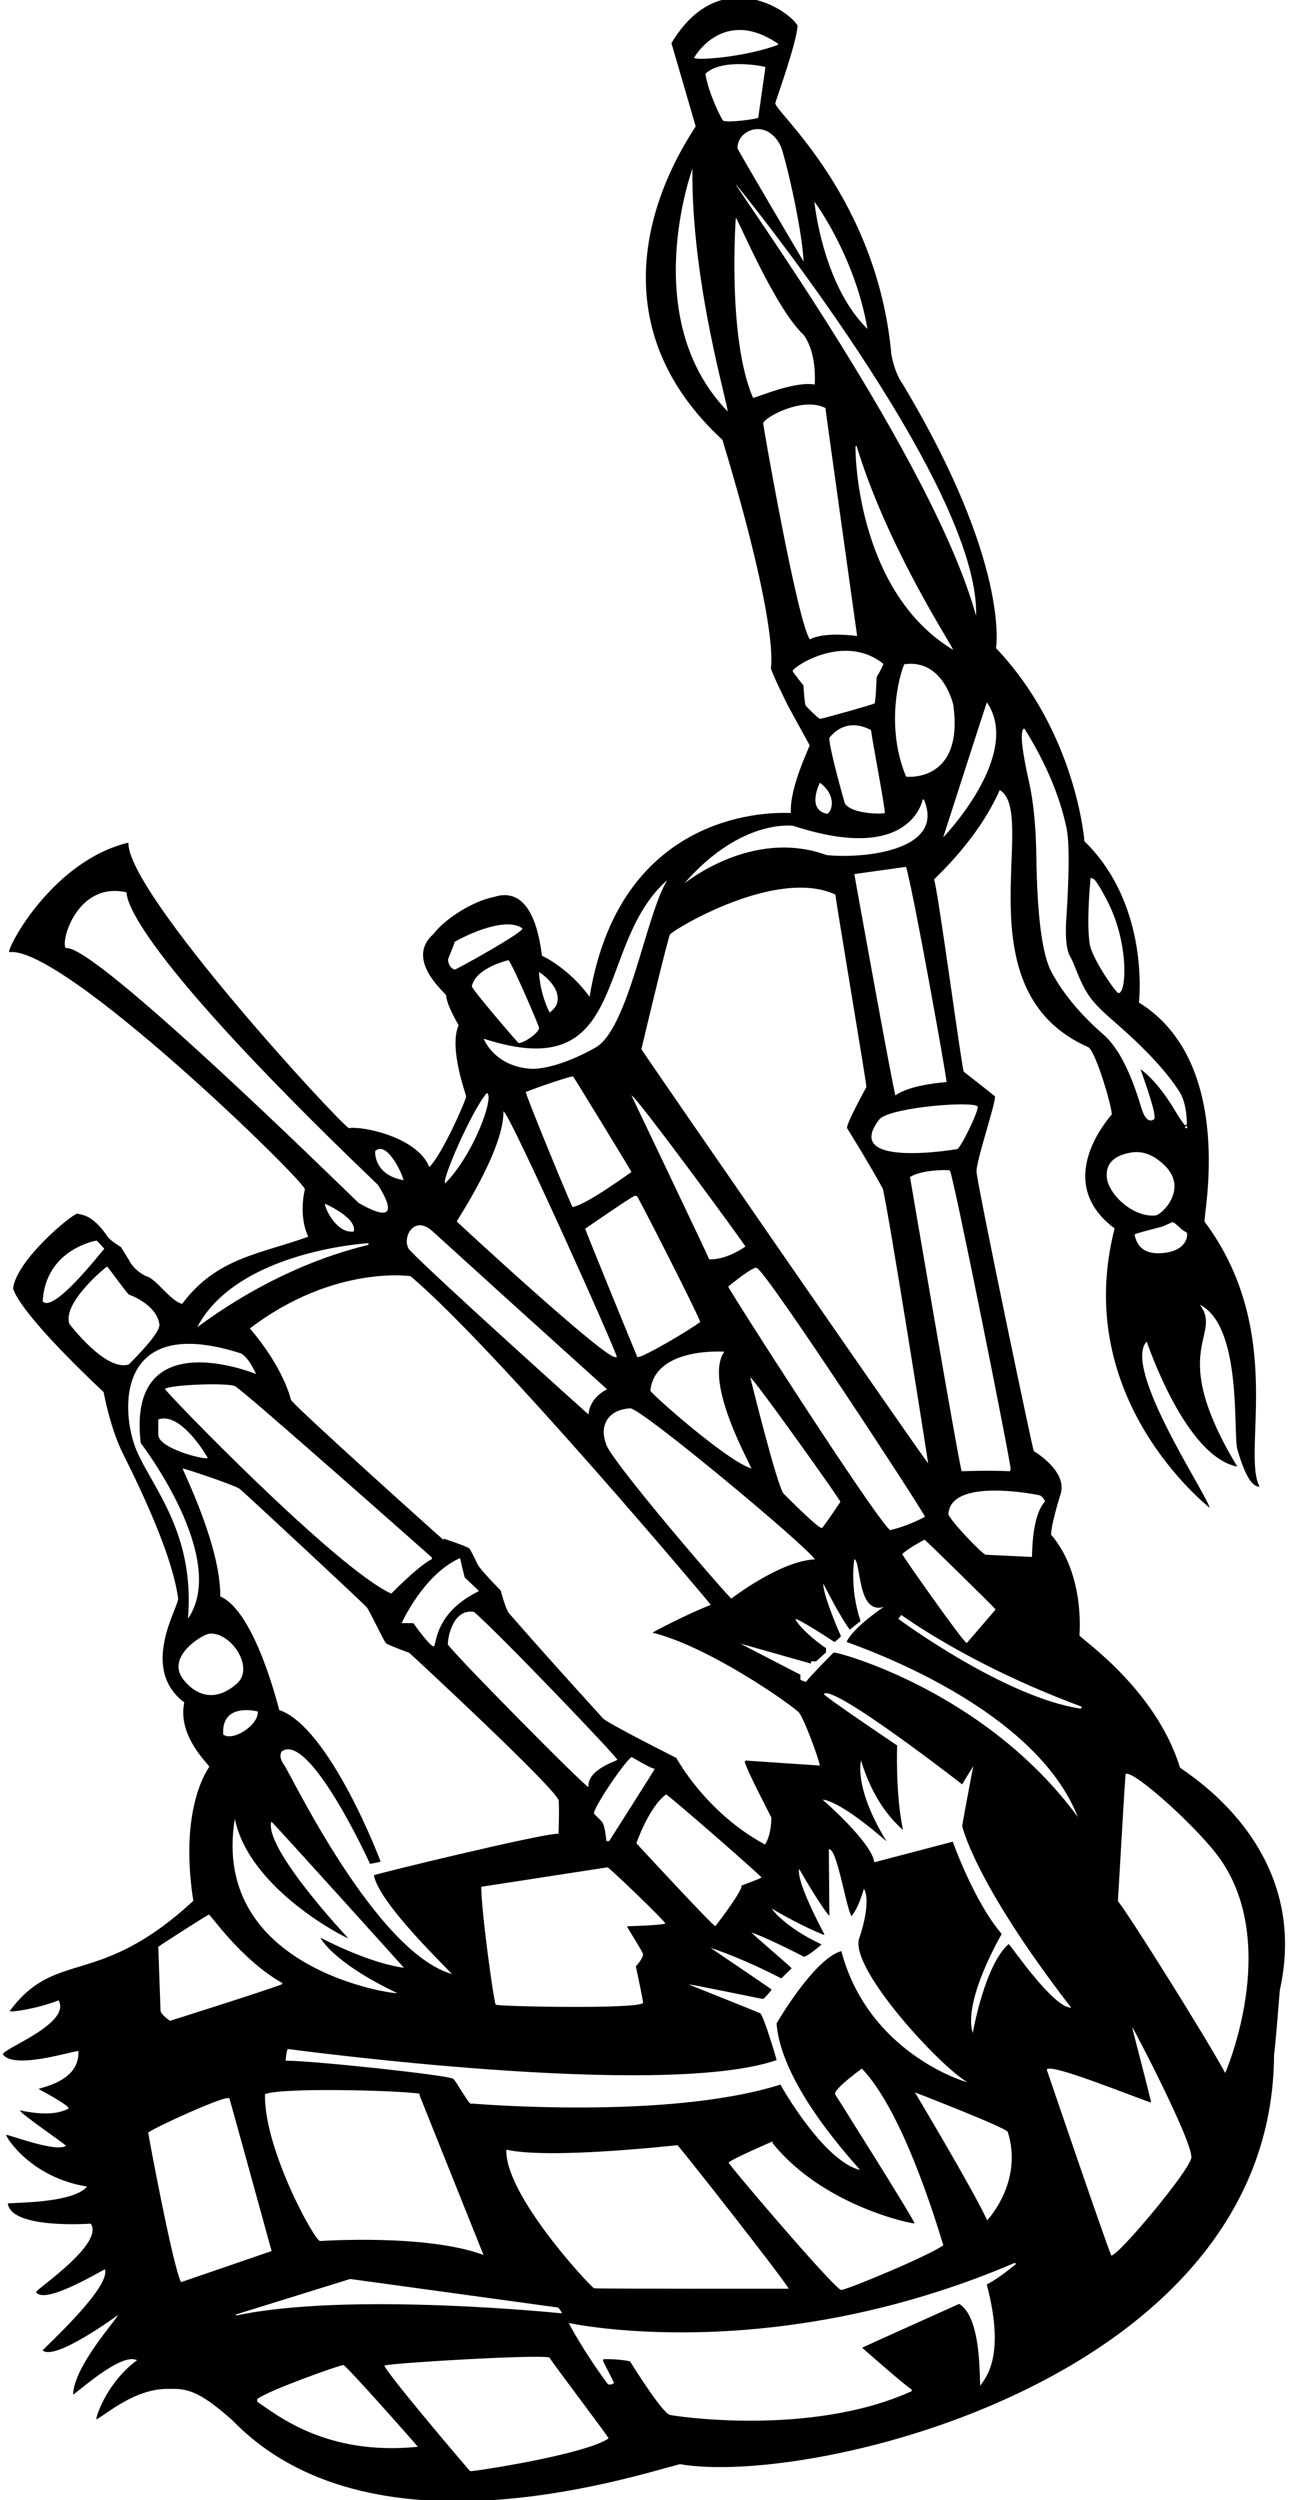 <?xml version="1.0" encoding="UTF-8"?>
<svg xmlns="http://www.w3.org/2000/svg" xmlns:xlink="http://www.w3.org/1999/xlink" width="369pt" height="715pt" viewBox="0 0 369 715" version="1.1">
<g id="surface1">
<path style=" stroke:none;fill-rule:nonzero;fill:rgb(0%,0%,0%);fill-opacity:1;" d="M 337.516 505.477 C 330.492 482.707 308.766 468.441 308.766 467.684 C 308.766 467.684 310.465 450.309 300.656 438.898 C 300.676 437.047 301.551 433.27 303.281 427.586 C 305.754 420.855 295.707 415 295.707 415 C 295.445 414.742 280.477 343.43 279.344 335.32 C 278.965 332.656 285.188 314.504 284.574 313.488 L 275.688 306.492 C 275.188 306.094 268.23 253.926 267.176 251.523 C 268.051 250.488 279.637 240.211 285.984 225.934 C 297.309 232.75 274.531 283.406 311.371 299.516 C 313.617 301.145 318.289 317.285 317.992 318.758 C 317.973 318.918 300.449 337.602 318.828 351.324 C 306.34 400.043 345.23 430.43 345.984 431.223 C 345.965 428.559 320.871 391.402 327.992 383.668 C 328.211 384.047 338.938 416.535 353.918 419.434 C 333.438 385.512 350 382.18 343.199 373.133 C 355.43 379.23 352.664 409.949 353.938 414.445 C 356.004 421.742 358.133 425.297 360.297 425.16 C 355.035 415.355 367.996 380.801 344.551 349.355 C 344.215 347.547 353.465 303.828 325.785 286.711 C 325.785 286.711 329.117 259.062 310.199 240.586 C 310.199 240.586 307.91 209.578 284.91 185.359 C 284.91 185.359 289.062 161.277 258.25 109.91 C 256.758 107.824 255.688 105.02 254.988 101.504 C 250.969 56.523 221.59 31.898 221.77 29.535 C 221.809 29.016 227.996 12.051 228.133 7.285 C 225.348 2.625 205.613 -10.336 192.062 12.344 C 192.062 12.344 198.984 36.035 198.984 36.094 C 198.969 37.066 162.316 84.797 206.66 125.816 C 223.09 180.129 220.516 190.906 220.516 190.906 C 220.277 191.543 224.949 200.926 224.949 200.926 C 225.031 201.242 231.57 213.094 231.57 213.094 C 231.75 213.469 225.836 224.895 226.223 232.516 C 225.945 232.598 177.926 228.43 168.648 285.078 C 162.609 276.73 155.07 273.352 155.07 273.352 C 154.73 273.172 153.773 252.387 141.191 256.551 C 135.348 257.664 127.176 262.836 124.035 267.07 C 115.879 274.18 126.719 283.41 127.613 284.605 C 127.711 287.434 131.191 293.191 131.191 293.191 C 128.297 299.656 133.359 313.113 133.34 313.57 C 133.281 314.664 126.641 329.91 122.805 333.789 C 119.414 325.035 103.066 321.902 99.82 322.656 C 96.82 321.004 36.18 255.195 36.738 240.984 C 15.348 246.102 2.367 270.348 2.586 272.316 C 17.703 270.055 86.918 337.484 87.219 340.133 C 87.219 340.133 85.25 347.418 88.172 353.688 C 74.336 358.699 62.078 359.594 52.09 372.895 C 48.531 371.965 44.602 365.484 41.672 364.941 C 39.402 363.73 37.832 362.238 36.957 360.469 L 34.59 356.648 C 34.512 356.609 31.672 354.902 30.836 353.746 C 26.148 346.828 23.023 347.547 22.129 347.07 C 20.082 347.547 4.652 360.547 3.762 368.43 C 3.762 368.43 3.957 373.926 29.641 398.121 C 29.641 398.121 31.492 408.422 35.191 415.777 C 44.434 434.188 49.684 447.941 50.953 457.047 C 51.293 459.453 39.695 477.012 52.703 486.871 C 50.691 496.648 59.801 504.582 59.859 505.277 C 59.883 505.496 51.082 516.281 55.289 543.629 C 27.914 568.906 16.133 557.125 2.785 575.141 C 2.883 575.617 10.695 574.465 16.762 572.078 C 20.453 578.723 0.758 585.895 0.836 587.523 C 3.957 592.074 21.359 586.359 22.414 586.578 C 22.93 595.605 10.758 597.066 11.094 597.465 C 11.988 597.941 20.141 602.316 19.602 603.031 C 16.543 604.703 11.91 604.859 5.727 603.551 C 5.367 604.145 18.504 613.098 18.883 613.672 C 16.133 615.637 3.199 610.688 1.77 610.527 C 1.59 611.043 8.672 622.707 24.91 625.34 C 20.844 630.168 3.816 629.871 2.246 630.168 C 3.172 637.629 25.945 635.934 25.945 635.934 C 29.879 641.555 11.055 654.227 10.277 655.496 C 12.598 659.227 27.852 650.051 30 648.996 C 31.84 654.121 12.562 671.531 12.207 672.188 C 15.738 675.328 33.656 662.137 33.719 662.098 C 33.539 663.191 21.238 676.508 20.895 684.801 C 21.371 684.941 34.59 672.578 39.184 675 C 30.27 681.609 27.219 691.801 27.574 691.918 C 30.379 690.508 38.91 682.789 48.668 683.211 C 54.555 682.914 58.449 685.121 66.523 692.219 C 105.473 732.465 178.906 708.816 194.492 704.723 C 231.531 711.262 364.07 680.629 364.434 587.645 C 364.77 585.836 366.086 569.176 366.086 569.176 C 375.262 528.062 339.266 507.129 337.516 505.477 Z M 316.594 336.629 C 316.285 332.828 318.566 330.496 323.43 329.629 C 326.77 329.035 329.996 330.242 333.102 333.258 C 340.086 340.027 332.254 347.426 330.59 347.602 C 324.184 348.285 316.992 341.574 316.594 336.629 Z M 333.434 358.258 C 328.27 358.992 325.301 357.242 324.527 353.008 C 325.379 352.676 327.203 352.152 330.012 351.438 C 331.676 351.016 332.594 350.766 332.766 350.688 L 335.344 349.512 L 335.82 349.668 C 335.883 349.691 336.289 350.027 337.039 350.68 L 338.199 351.734 L 339.48 352.531 C 339.746 352.699 340.031 357.32 333.434 358.258 Z M 339.637 322.488 C 339.629 322.594 339.578 322.648 339.48 322.648 L 339.004 322.648 L 339.004 322.172 L 339.48 322.012 C 339.465 322.148 339.48 322.254 339.531 322.328 Z M 311.949 251.094 L 312.586 251.254 C 313.223 251.41 314.605 253.543 316.73 257.645 C 323.047 269.832 322.242 284.312 319.898 284.016 C 319.199 283.926 312.402 274.223 311.715 269.992 C 311.105 266.238 311.184 259.941 311.949 251.094 Z M 292.75 208.422 L 293.07 208.422 C 299.156 218.203 303.156 227.66 305.07 236.789 C 305.91 240.801 305.883 249.617 304.988 263.242 C 304.711 267.477 304.969 270.688 305.766 272.879 L 306.863 275.02 L 307.77 277.266 C 310.73 284.605 312.07 286.41 319.301 292.703 C 327.742 300.047 333.766 306.555 337.371 312.223 C 338.738 314.367 339.453 317.516 339.512 321.66 C 339.285 321.609 339.098 321.688 338.953 321.898 C 338.086 320.773 337.137 319.348 336.109 317.621 C 332.895 312.234 329.602 308.281 326.23 305.758 L 327.156 308.406 C 329.734 315.785 330.715 319.684 330.098 320.102 C 328.629 321.094 327.395 319.926 326.402 316.594 C 323.355 306.375 319.766 299.469 315.645 295.875 C 309.047 290.125 304.09 284.164 300.773 277.992 C 298.129 273.074 296.684 262.102 296.445 245.074 C 296.32 236.387 295.625 229.242 294.355 223.637 C 292.312 214.602 291.777 209.527 292.75 208.422 Z M 309.449 488.102 C 309.332 488.41 309.227 488.598 309.133 488.66 C 287.195 485.355 257.027 463.047 256.965 462.973 L 257.789 461.875 C 258.078 461.91 276.594 475.934 309.449 488.102 Z M 138.301 644.891 C 121.965 638.805 91.543 640.914 91.543 640.914 C 90.039 640.914 75.488 614.656 75.797 598.926 C 80.09 596.934 114.137 597.832 120.012 598.766 L 120.012 599.242 Z M 134.82 601.582 C 134.508 602.613 130.41 594.992 129.609 594.488 C 127.98 593.465 89.809 589.336 81.699 589.336 C 81.699 589.336 81.91 586.41 82.336 585.996 C 82.633 585.988 189.117 600.52 222.137 589.176 C 222.094 588.648 218.398 576.406 217.473 575.801 C 217.102 575.559 197.008 567.547 197.008 567.547 C 197.293 567.34 218.078 571.746 218.316 571.68 C 218.547 571.621 220.738 569.223 220.703 568.977 C 220.117 568.48 203.211 557.047 203.211 557.047 C 209.395 559.117 216.156 562.035 223.488 565.797 C 223.637 565.672 224.613 564.719 226.43 562.934 C 226.445 562.664 221.066 558.242 214.898 552.676 C 219.379 554.102 229.93 559.594 229.93 559.594 C 230.598 559.594 232.301 558.426 235.02 556.094 C 224.266 551.035 220.719 545.898 220.781 545.836 C 229.605 551.07 235.715 553.395 235.812 553.391 C 235.824 553.301 235.797 553.195 235.734 553.07 C 230.512 543.086 228.125 536.883 228.578 534.465 C 228.762 534.781 234.328 544.539 237.246 547.984 L 237.086 528.898 C 239.387 528.262 241.891 545.047 243.527 547.984 C 245.59 545.805 247.105 540.188 247.105 540.188 C 247.105 540.188 249.594 542.984 245.676 554.664 C 243.508 563.605 269.242 591.281 276.688 595.457 C 276.488 595.598 248.418 587.363 240.664 558.004 C 232.906 560.07 222.137 578.68 222.137 578.68 C 223.48 596.984 245.484 619.637 245.992 620.586 C 236.832 618.387 226.125 601.344 223.246 596.172 C 190.887 606.406 135.176 601.602 134.82 601.582 Z M 254.578 437.605 C 249.355 432.73 208.402 368.742 208.297 367.941 C 212.551 364.512 215.199 362.711 216.25 362.535 L 216.566 362.695 C 219.637 364.23 263.672 431.523 264.602 433.789 C 261.227 435.562 257.887 436.836 254.578 437.605 Z M 284.801 460.285 C 280.555 465.25 277.797 468.457 276.527 469.906 C 275.285 469.355 258.059 444.805 258.078 444.461 C 259.758 442.777 264.441 440.324 264.441 440.324 C 264.773 440.406 283.812 459.121 284.801 460.285 Z M 207.184 386.566 C 201.098 395.328 215.074 419.414 214.898 419.969 C 207.773 417.715 185.996 398.383 186.031 397.699 C 187.352 385.117 207.184 386.566 207.184 386.566 Z M 182.324 388.141 C 181.234 385.605 167.41 351.754 167.375 351.402 C 168.059 350.957 180.863 342.078 181.531 342.02 C 181.742 342 181.953 342 182.168 342.02 C 182.984 343.105 199.461 375.453 200.297 378.043 C 197.781 380.113 183.547 388.469 182.324 388.141 Z M 214.613 393.914 C 215.391 393.914 240.625 429.215 240.379 429.539 C 240.379 429.539 236.047 436.031 235.129 437.016 C 234.465 437.109 230.812 433.836 224.176 427.199 C 222.363 425.387 214.613 393.914 214.613 393.914 Z M 202.875 360.164 C 202.648 359.418 180.609 313.246 180.609 313.246 C 181.789 313.246 213.25 356.105 213.215 356.508 C 209.488 359.004 206.039 360.223 202.875 360.164 Z M 180.625 335.195 C 179.621 335.805 167.863 344.484 163.766 345.215 C 162.973 343.805 150.355 313.215 150.406 312.293 C 153.07 311.211 162.848 307.805 163.926 307.84 C 164.367 308.422 180.48 334.719 180.625 335.195 Z M 176.457 388.141 L 175.98 388.141 C 172.605 388.141 132.723 351.305 130.652 349.336 C 130.633 349.07 144.152 328.961 144.012 317.844 C 145.461 317.656 176.312 386.395 176.457 388.141 Z M 180.273 402.773 C 183.277 402.605 230.648 442.062 233.078 445.953 C 222.988 446.48 209.223 457.168 209.223 457.168 C 208.906 457.449 173.508 416.438 173.297 412.715 C 171.457 407.82 173.812 403.133 180.273 402.773 Z M 203.32 458.965 C 195.027 462.27 186.621 466.918 186.621 466.918 C 201.785 470.629 223.98 485.754 228.395 489.605 C 229.762 490.805 234.379 503.352 234.492 504.93 L 213.18 503.496 C 213.203 503.66 213.148 503.789 213.023 503.895 C 214.176 507.535 220.66 519.641 220.656 519.879 C 220.57 523.234 219.957 525.781 218.828 527.516 C 201.785 518.344 193.477 502.754 193.477 502.754 C 193.477 502.754 173.824 492.887 172.508 491.453 C 172.508 491.453 156.941 474.41 145.586 461.355 C 144.656 460.289 143.199 454.828 143.199 454.828 C 143.199 454.828 137.418 449.051 136.594 447.336 C 135.27 444.578 134.477 443.078 134.223 442.828 C 133.637 442.262 126.977 440.039 126.977 440.039 L 126.82 440.355 C 126.398 440.086 83.379 401.445 83.207 400.297 C 83.207 400.297 81.32 391.402 71.473 379.922 C 95.457 361.656 117.438 364.969 117.438 364.969 C 141.992 385.805 203.332 458.816 203.32 458.965 Z M 183.949 559.004 C 183.824 559.844 183.133 560.957 181.883 562.344 C 181.883 562.344 184.012 572.281 183.949 572.84 C 182.078 574.656 142.148 573.824 141.801 573.316 C 141.223 572.469 137.633 546.312 137.664 539.602 L 173.77 534.035 C 174.254 534.035 190.352 549.516 190.309 550.098 C 189.332 550.629 179.336 550.895 179.336 550.895 C 179.637 551.707 184.043 558.367 183.949 559.004 Z M 135.566 460.984 C 142.129 466.516 176.68 502.602 176.602 503.289 C 175.637 503.902 167.914 506.27 168.328 511.086 C 167.48 511.191 128.047 471.254 128.09 470.211 C 128.234 466.973 130.102 460.086 135.566 460.984 Z M 124.113 470.879 C 123.074 470.938 118.785 465.004 118.23 464.199 L 114.891 464.199 C 114.891 464.199 121.082 450.309 131.59 445.59 C 131.59 445.59 132.578 449.914 132.938 451.141 C 132.938 451.141 136.137 454.129 136.996 455.051 C 124.32 461.203 124.906 470.203 124.113 470.879 Z M 180.609 502.512 L 180.766 502.566 C 181.094 502.672 186.172 505.809 187.289 505.852 C 187.305 506.062 174.73 525.793 174.246 526.527 L 173.449 526.527 C 173.164 523.379 172.688 521.473 172.02 520.801 L 169.953 518.734 C 169.164 517.945 177.996 504.598 180.609 502.512 Z M 182.039 527.164 C 182.039 527.164 185.551 516.828 190.551 513.168 C 192.461 514.438 216.945 535.746 217.824 536.945 C 217.113 537.43 212.094 539.254 212.094 539.254 C 212.508 540.566 205.508 549.766 204.625 550.859 C 203.973 550.93 182.039 527.164 182.039 527.164 Z M 123.527 445.414 L 123.527 445.891 C 121.117 447.133 117.246 450.422 111.914 455.754 C 96.047 448.539 47.113 397.836 47.184 397.223 C 48.566 395.996 65.453 395.371 67.301 396.469 C 70.352 398.277 122.602 444.609 123.527 445.414 Z M 59.43 416.93 C 59.371 417.723 45.977 414.57 45.277 410.566 L 45.277 405.953 C 51.867 403.574 59.43 416.93 59.43 416.93 Z M 68.594 425.824 C 69.742 426.719 104.324 458.863 104.965 459.73 C 105.852 460.922 109.824 469.434 110.449 469.988 C 110.965 470.438 117.059 472.691 117.059 472.691 C 117.199 472.742 159.562 511.992 159.812 514.969 C 160.031 517.621 159.758 524.461 159.758 524.461 L 159.281 524.461 C 154.746 524.461 107.887 535.805 106.953 536.309 C 108.418 544.559 129.266 564.184 129.223 564.539 C 107.238 558.105 83.035 507.109 81.223 504.672 C 79.48 502.34 80.559 500.914 80.559 500.914 C 88.391 495.074 105.426 532.078 105.84 533.047 C 107.816 532.695 108.828 532.48 108.863 532.41 C 108.922 532.305 94.281 493.898 79.867 489.047 C 79.793 488.895 73.074 460.91 63.031 456.578 C 63.059 442.062 52.617 421.316 52.242 419.969 C 52.711 419.93 67.199 424.73 68.594 425.824 Z M 73.746 489.469 C 73.984 493.492 66.473 498.141 63.852 496.055 C 63.258 486.828 73.379 489.379 73.746 489.469 Z M 67.168 520.152 C 71.309 540.434 99.082 554.344 99.637 554.344 C 99.637 554.344 75.43 528.652 77.609 520.945 C 78.871 522.039 115.402 562.574 115.543 562.773 C 109.191 561.863 101.227 558.996 91.645 554.172 C 91.645 554.172 94.871 561.051 113.633 570.012 C 113.234 570.438 60.113 563.406 67.168 520.152 Z M 193.824 613.508 C 196.934 617.156 222.48 649.602 225.633 654.543 L 225.156 654.543 C 225.004 654.543 170.184 654.609 169.906 654.422 C 168.328 653.348 144.352 627.613 144.84 614.781 C 157.309 617.602 192.797 613.555 193.824 613.508 Z M 208.426 618.473 C 209.188 617.508 220.988 612.43 220.988 612.43 L 220.988 612.906 C 235.652 631.148 261.441 636.109 261.574 635.859 C 261.859 635.324 238.961 599.066 238.961 599.066 C 238.328 598.32 240.848 595.828 246.516 591.594 C 259.219 604.641 269.551 641.508 269.816 642.09 C 266.629 644.75 241.574 655.176 240.555 654.895 C 238.414 654.301 208.383 619.082 208.426 618.473 Z M 261.703 598.398 C 261.703 598.398 287.66 608.422 288.27 609.699 C 292.793 624.082 282.383 634.98 282.383 634.98 C 278.188 625.922 261.703 598.398 261.703 598.398 Z M 288.52 555.969 C 281.602 562.031 278.262 581.414 278.262 581.414 C 275.316 572.242 286.531 553.105 286.531 553.105 C 278.461 543.574 272.613 526.855 272.535 526.703 L 250.109 532.586 C 249.203 526.688 235.32 514.695 235.32 514.695 C 235.645 514.645 240.172 514.906 253.609 526.621 C 244.098 511.176 246.293 503.48 246.293 503.48 C 248.887 511.965 252.887 518.59 258.301 523.363 C 256.074 512.746 256.633 499.188 256.633 499.188 C 256.633 499.188 236.656 485.777 235.637 484.477 C 238.012 481.332 275.238 510.32 275.238 510.32 C 276.254 508.508 278.422 505.07 278.422 505.07 C 278.18 505.977 275.184 522.148 275.238 522.25 C 275.238 522.25 278.656 538.273 306.414 574.18 C 301.234 574.207 289.488 556.797 288.52 555.969 Z M 238.5 472.594 C 238.367 472.621 231.195 479.949 230.547 481.023 C 229.844 480.805 229.316 480.594 228.957 480.387 L 228.957 478.957 C 228.258 478.586 212.172 470.309 211.781 470.051 L 231.98 475.777 L 231.98 475.141 L 233.41 475.141 C 233.508 475.141 236.074 472.707 236.273 472.594 L 236.273 471.324 C 235.57 470.984 229.41 466.484 227.527 463.133 C 227.504 462.23 238.66 469.574 238.66 469.574 C 238.82 469.688 240.566 467.984 240.566 467.984 C 240.566 467.984 235.48 456.578 235.48 452.871 C 235.48 452.871 240.762 463.25 243.113 466.074 C 243.113 466.074 245.59 463.965 246.16 463.66 C 242.922 453.844 244.387 445.875 244.387 445.875 C 246.355 446.676 245.176 461.895 252.816 459.555 C 252.816 459.555 244.098 465.328 242.16 469.574 C 247.125 471.453 296.031 488.301 308.32 519.672 C 281.895 483.59 239.48 472.398 238.5 472.594 Z M 297.121 427.582 C 297.754 427.66 298.363 428.254 298.953 429.367 C 294.855 433.812 295.363 445.281 295.137 445.27 L 281.938 444.637 C 281.117 444.594 271.742 434.879 271.281 433.035 C 271.883 422.328 297.121 427.582 297.121 427.582 Z M 289.102 420.277 C 288.93 420.438 288.875 420.598 288.934 420.762 C 282.961 420.453 275.098 420.762 275.098 420.762 C 274.465 419.77 260.305 336.629 260.305 336.629 C 263.445 334.504 271.355 334.484 271.699 334.746 C 272.578 335.414 289.48 419.934 289.102 420.277 Z M 279.68 316.445 C 279.852 318.062 274.836 328.223 273.828 328.629 C 273.828 328.629 239.973 334.461 251.77 319.859 C 256.105 316.5 278.359 314.871 279.68 316.445 Z M 270.77 309.461 C 270.648 309.496 260.395 310.113 256.141 313.277 C 255.418 311.441 244.371 249.98 244.371 249.98 L 259.16 247.91 C 261.094 253.93 270.797 308.16 270.77 309.461 Z M 259.176 222.098 C 252.539 206.047 258.371 190.062 258.699 189.973 C 269.82 188.375 272.68 201.566 272.68 201.566 C 275.711 223.324 260.176 222.27 259.176 222.098 Z M 237.215 211.012 C 241.938 205.262 247.469 207.914 249.141 208.785 C 249.574 212.227 252.973 229.793 253.117 232.484 C 252.891 232.848 243.801 232.973 241.68 229.809 C 241.617 229.715 237.137 213.914 237.215 211.012 Z M 236.594 232.754 C 230.551 231.57 234.523 223.848 234.523 223.848 C 239.582 227.645 237.887 232.277 236.594 232.754 Z M 244.719 127.496 L 245.039 127.578 C 254.109 157.352 272.926 185.391 272.598 185.824 C 246.258 169.918 244.582 132.598 244.719 127.496 Z M 269.801 239.48 C 269.801 239.48 282.156 201.098 282.285 200.836 C 292.598 215.863 269.801 239.48 269.801 239.48 Z M 279.199 176.133 C 267.07 131.824 210.121 53.289 210.492 52.715 C 210.555 52.621 280.422 138.5 279.199 176.133 Z M 248.141 94.082 C 235.359 81.559 232.992 58.168 232.949 57.66 C 232.949 57.66 244.488 73.016 248.141 94.082 Z M 223.332 41.836 C 224.27 43.785 229.27 63.977 229.879 74.84 C 229.879 74.84 210.965 42.824 210.953 42.395 C 210.844 37.059 219.379 33.605 223.332 41.836 Z M 198.547 16.484 C 198.547 16.484 206.789 1.742 222.562 12.508 L 222.562 12.828 C 212.68 16.469 198.547 17.402 198.547 16.484 Z M 208.09 117.605 C 182.344 90.984 198.07 48.262 198.07 48.262 C 197.66 81.266 208.797 117.504 208.09 117.605 Z M 206.789 34.434 C 206.34 33.93 202.668 26.777 201.777 21.113 C 206.496 16.469 218.953 19.012 218.953 19.203 L 216.887 33.676 C 216.332 34.094 207.527 35.262 206.789 34.434 Z M 210.477 62.258 C 211.246 62.996 221.812 88.332 229.938 95.828 C 232.281 99.219 233.324 103.938 233.062 109.973 C 227.113 108.949 216.738 113.637 215.406 113.789 C 207.969 96.578 210.477 62.258 210.477 62.258 Z M 218.301 120.992 C 218.949 119.195 229.766 113.367 236.113 116.699 C 236.238 118.051 245.18 181.906 245.18 181.906 C 245.18 181.906 236.047 180.52 231.66 182.863 C 228.113 177.914 218.195 121.285 218.301 120.992 Z M 230.449 201.734 C 230.109 201.086 229.832 196.047 229.832 196.047 C 229.832 196.047 226.711 192.137 226.73 191.91 C 226.844 190.691 241.547 180.91 252.656 189.844 C 252.754 190.32 250.746 193.66 250.746 193.66 C 250.746 193.66 250.559 200.117 250.176 201.164 C 249.652 201.523 234.883 205.66 234.523 205.59 C 234.18 205.523 230.738 202.281 230.449 201.734 Z M 226.918 236.18 C 260.789 247.281 263.863 228.652 263.949 228.652 L 264.266 228.652 C 270.605 243.352 246.797 245.629 236.43 244.539 C 214.84 236.676 195.66 252.906 195.82 252.562 C 212.094 233.926 226.918 236.18 226.918 236.18 Z M 238.977 255.848 C 238.895 256.73 248.023 310.613 247.828 310.898 C 247.828 310.898 241.727 321.926 242.328 322.68 C 242.328 322.68 248.223 332.105 252.539 339.957 C 254.414 348.188 264.32 410.645 265.5 418.5 C 264.121 417.105 183.461 300.297 183.473 300.062 C 183.48 299.898 191.121 267.816 191.68 267.203 C 193.246 265.477 222.301 248.066 238.977 255.848 Z M 190.867 251.695 C 184.699 261.66 179.84 294.504 170.141 299.715 C 163.23 303.555 157.016 305.547 152.449 305.695 C 141.406 305.254 138.348 297.047 138.348 297.047 C 180.578 310.848 169.68 270.352 190.867 251.695 Z M 159.125 287.512 C 158.285 288.891 157.215 289.582 157.215 289.582 C 154.363 283.898 154.18 278.305 154.191 277.973 C 154.191 277.973 161.285 282.426 159.125 287.512 Z M 154.207 294.004 C 153.941 295.645 149.594 298.441 148.32 298.297 C 148.184 298.281 135.16 283.168 134.961 282.074 C 136.105 276.684 145.461 274.598 145.461 274.598 C 146.746 276.039 154.273 293.586 154.207 294.004 Z M 130.047 277.305 C 129.02 276.953 128.383 276.055 128.141 274.598 C 128.074 274.215 129.969 270.129 130.047 269.352 C 136.32 265.844 145.527 262.547 149.449 265.535 C 149.629 266.719 130.355 277.406 130.047 277.305 Z M 139.227 312.629 L 139.383 312.629 C 141.34 314.02 135.344 330.371 127.375 338.395 C 125.93 338.418 134.801 317.742 139.227 312.629 Z M 123.742 352.145 C 154.027 379.707 173.73 397.309 173.656 397.367 C 173.656 397.367 168.797 399.355 168.328 404.523 C 168.328 404.523 125.363 365.977 117.289 357.617 C 114.602 354.883 118.016 346.93 123.742 352.145 Z M 107.348 329.172 C 110.543 326.238 114.828 335.023 115.434 337.512 C 106.848 336.031 107.242 329.273 107.348 329.172 Z M 18.832 271.152 C 17.188 269.457 22.023 251.992 36.18 255.195 C 36.496 255.91 33.41 267.309 108.023 338.781 C 108.023 338.781 117.449 352.523 102.609 344.051 C 96.871 338.578 26.734 269.664 18.832 271.152 Z M 101.215 352.199 C 96.242 352.918 92.824 345.355 92.941 344.246 C 92.941 344.246 102.137 348.203 101.215 352.199 Z M 105.395 355.535 L 105.395 356.016 C 77.395 362.734 57.191 379.238 56.41 379.555 C 67.969 357.629 105.395 355.535 105.395 355.535 Z M 12.219 372.18 C 12.992 357.238 27.59 354.789 27.59 354.789 C 27.77 354.852 29.863 357.047 29.816 357.176 C 28.859 358.105 15.348 375.695 12.219 372.18 Z M 19.863 378.641 C 17.68 372.625 30.434 362.191 30.645 362.219 C 31.621 363.312 36.012 369.508 36.859 370.227 C 36.859 370.227 44.801 372.945 45.594 378.758 C 45.75 380.406 42.836 384.223 36.848 390.211 C 30.27 392.383 19.945 378.738 19.863 378.641 Z M 39.102 414.926 C 34.516 404.266 32.625 375.301 69.023 387.098 C 70.461 387.996 71.871 389.953 73.254 392.961 C 73.254 392.961 36.16 377.656 40.25 412.684 C 40.25 412.684 65.613 445.594 53.77 462.941 C 55.797 438.527 43.668 425.535 39.102 414.926 Z M 52.23 480.012 C 47.652 473.652 57.871 467.41 59.91 467.219 C 66 466.645 72.977 476.906 67.738 481.516 C 60.684 487.727 54.961 483.805 52.23 480.012 Z M 59.75 547.555 C 60.359 547.672 68.953 560.461 80.742 567.117 C 80.754 567.215 80.754 567.32 80.742 567.434 C 79.273 568.227 48.844 577.906 48.617 577.93 C 46.84 576.664 45.938 575.656 45.914 574.91 L 45.277 556.777 C 46.066 556.113 59.547 547.516 59.75 547.555 Z M 51.766 652.684 C 49.238 647.258 42.426 610.395 42.383 609.898 C 44.758 608.156 62.359 600.223 64.965 600.039 C 65.18 600.023 65.391 600.023 65.602 600.039 C 65.875 600.816 77.691 643.777 77.691 643.777 Z M 67.512 661.906 L 100.172 651.766 L 159.699 659.941 C 160.375 660.793 160.711 661.344 160.711 661.59 C 160.711 661.59 99.582 655.301 67.512 662.227 Z M 73.57 686.879 L 73.57 686.082 C 77.152 683.484 97.105 676.406 98.223 676.379 C 98.973 676.363 119.543 699.68 119.535 699.762 C 93.102 702.426 79.023 690.438 73.57 686.879 Z M 134.484 706.742 C 134.336 706.684 109.84 677.895 109.992 676.523 C 111.934 675.801 153.523 673.312 157.145 674.211 C 157.805 675.48 174.125 696.961 174.09 697.359 C 167.246 702.059 134.93 706.914 134.484 706.742 Z M 280.426 682.344 C 280.074 681.34 281.012 662.957 274.383 658.887 C 273.766 659.195 246.605 671.312 246.629 671.449 C 254.391 678.277 259.109 682.254 260.781 683.379 L 260.781 683.855 C 231.531 697.121 192.023 690.844 191.527 690.617 C 189.977 689.914 186.211 684.824 180.219 675.336 C 177.895 674.703 172.746 674.574 172.512 674.789 L 172.512 675.266 C 172.512 675.336 175.719 681.469 175.641 681.523 L 174.898 681.945 L 173.945 681.945 C 166.789 672.332 162.391 663.918 162.711 664.348 C 162.711 664.348 220.34 677.094 290.367 647.117 C 290.391 647.301 290.496 647.406 290.684 647.434 C 287.121 650.355 284.312 652.316 282.254 653.32 C 288.078 675.328 281.039 680.77 280.426 682.344 Z M 317.879 645.047 C 316.449 641.902 299.43 591.926 299.43 591.926 C 299.828 589.68 323.801 599.531 329.254 601.312 C 329.234 600.414 324.102 581.121 323.844 579.68 C 324.207 579.992 341.176 612.508 340.781 617.055 C 340.48 620.539 319.836 645.266 317.879 645.047 Z M 350.469 592.863 C 345.137 582.941 322.488 546.836 319.773 543.719 C 319.852 543.078 321.82 507.371 322 507.301 C 324.43 506.301 342.703 522.777 348.957 531.555 C 366.426 556.34 350.469 592.863 350.469 592.863 "/>
</g>
</svg>
